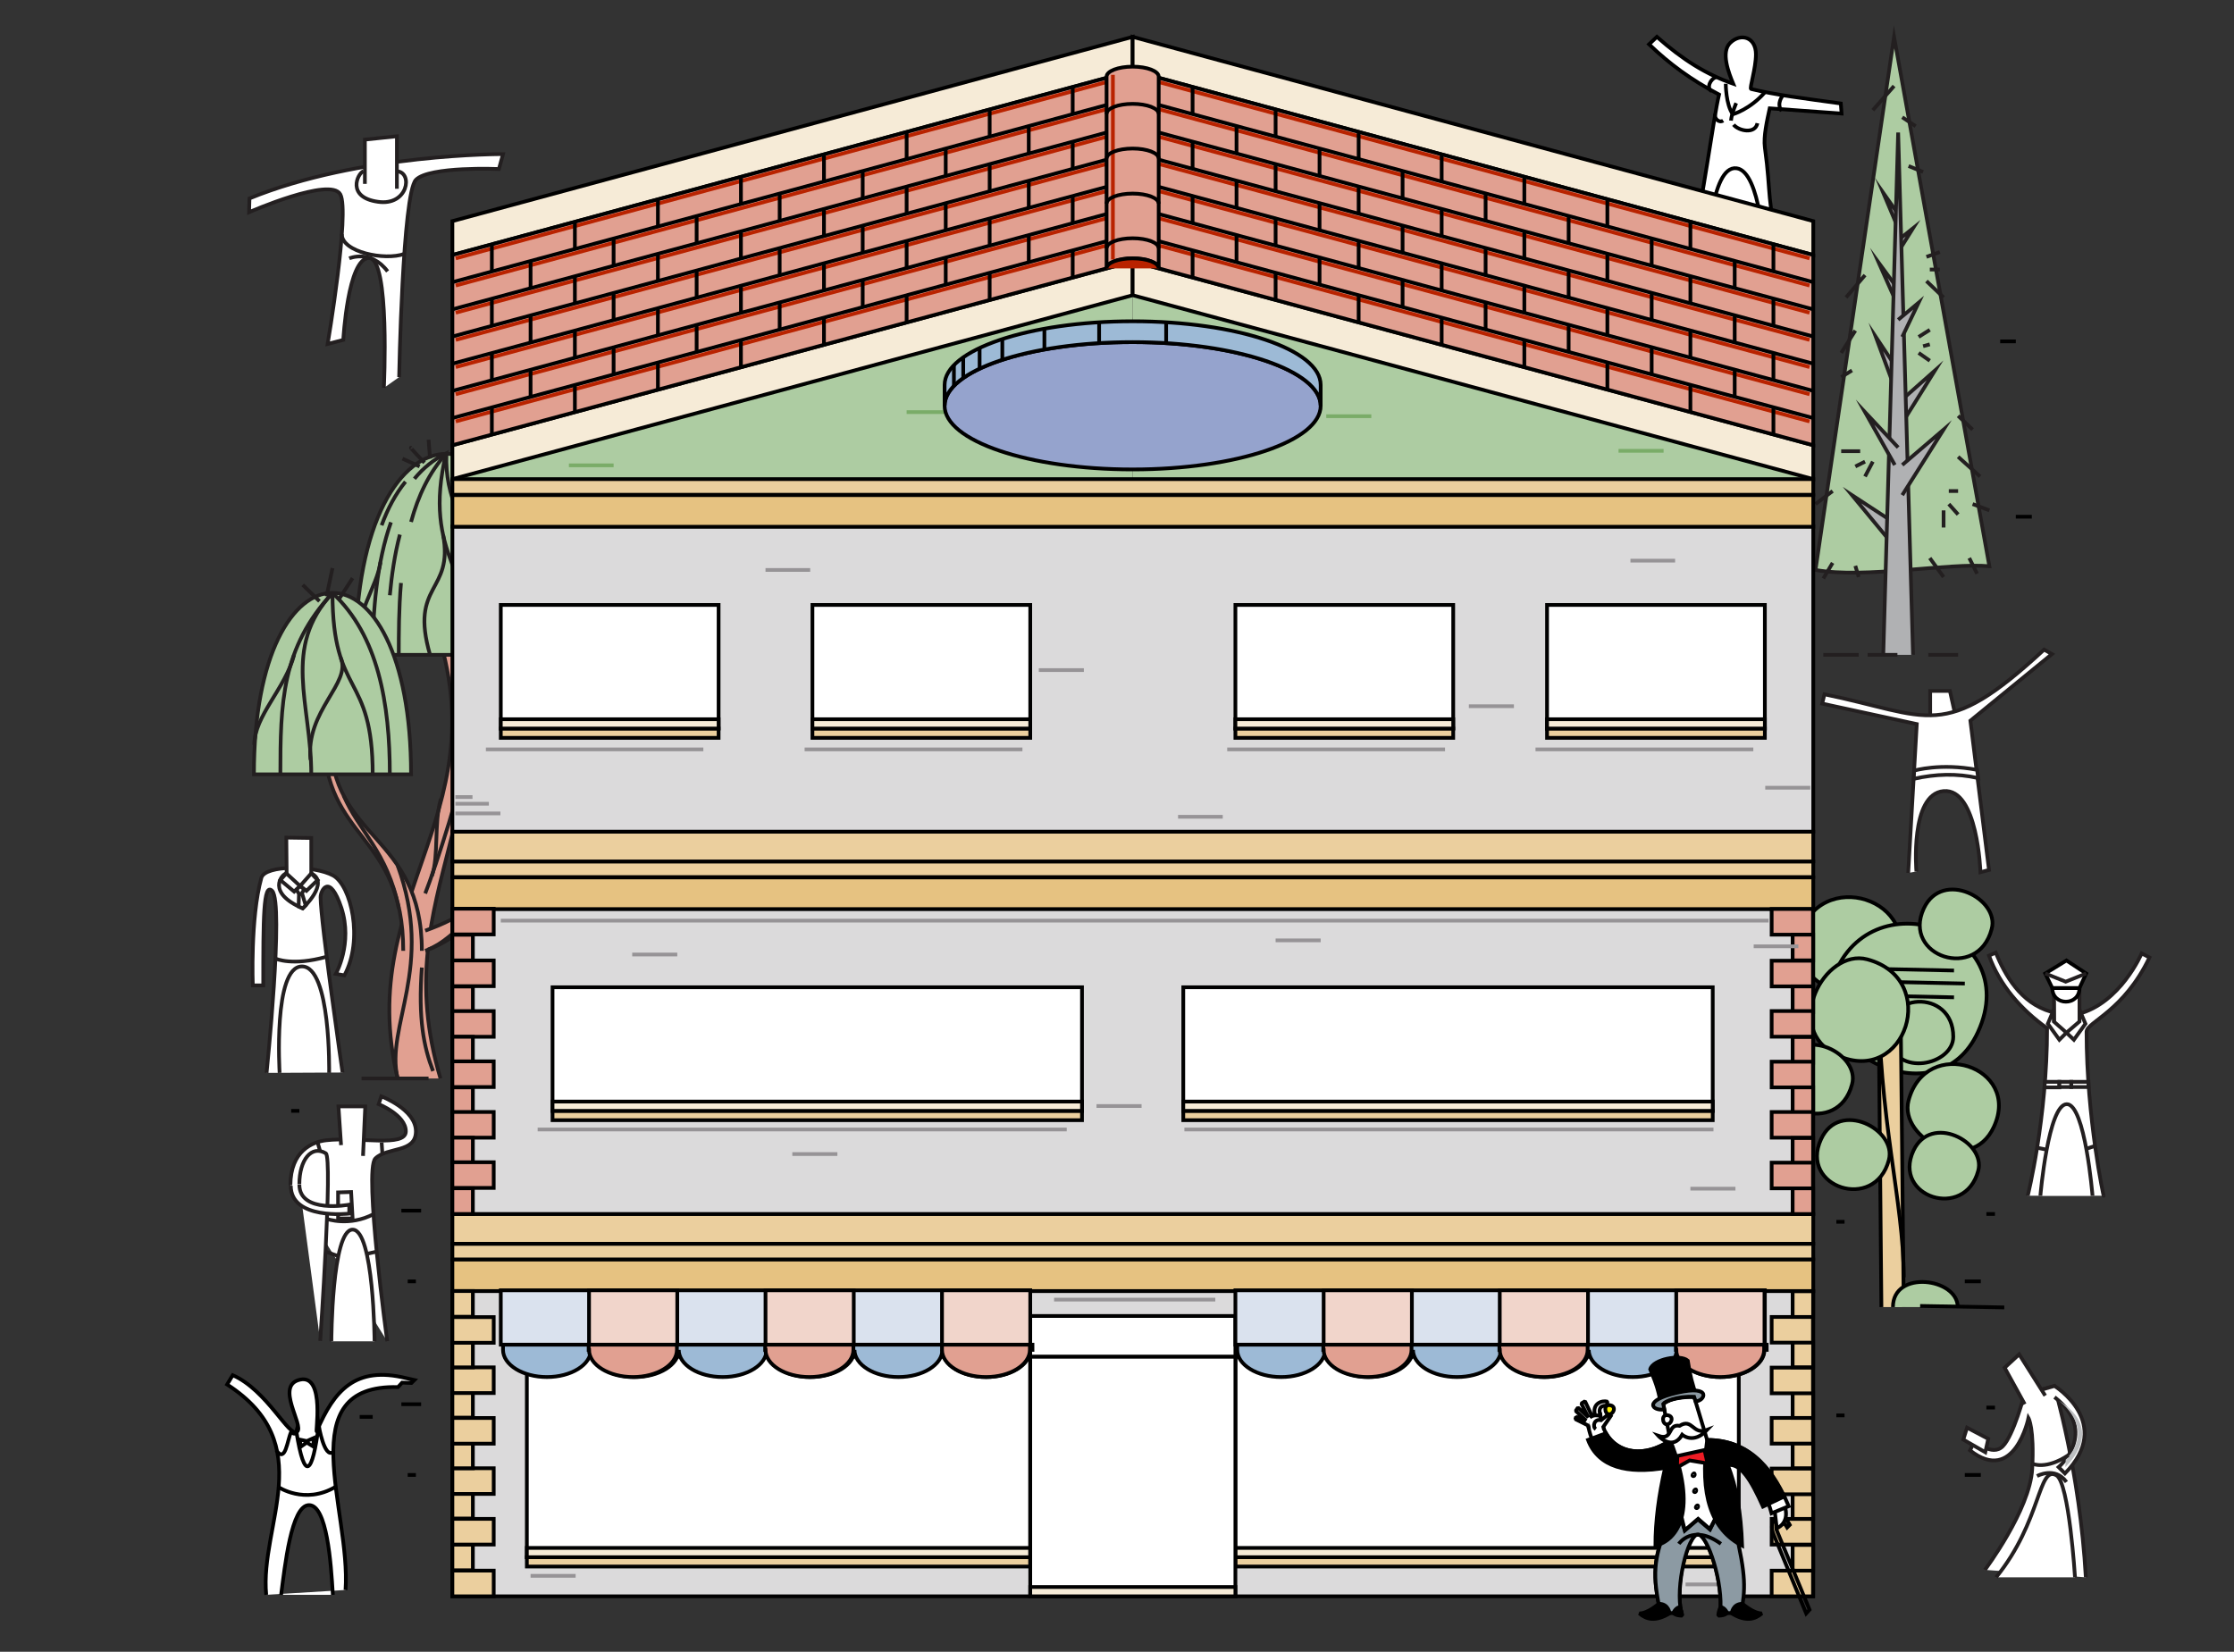 <?xml version="1.0" encoding="utf-8"?>
<!-- Generator: Adobe Illustrator 28.3.0, SVG Export Plug-In . SVG Version: 6.00 Build 0)  -->
<svg version="1.1" xmlns="http://www.w3.org/2000/svg" xmlns:xlink="http://www.w3.org/1999/xlink" x="0px" y="0px"
	 viewBox="0 0 600 443.7" style="enable-background:new 0 0 600 443.7;" xml:space="preserve">
<rect x="0" y="0" width="600" height="443.7" fill="#333333" stroke="none"/>
<style type="text/css">
	.st0{fill:#FFFFFF;stroke:#000000;stroke-miterlimit:10;}
	.st1{fill:none;stroke:#000000;stroke-miterlimit:10;}
	.st2{fill:#FFFFFF;stroke:#231F20;stroke-miterlimit:10;}
	.st3{fill:none;stroke:#231F20;stroke-miterlimit:10;}
	.st4{fill:#B0B1B3;stroke:#231F20;stroke-miterlimit:10;}
	.st5{fill:#BDBFC1;}
	.st6{fill:#ADCCA2;stroke:#231F20;stroke-miterlimit:10;}
	.st7{fill:#ADCCA2;stroke:#000000;stroke-miterlimit:10;}
	.st8{fill:#EBCF9E;stroke:#000000;stroke-miterlimit:10;}
	.st9{fill:#E1A091;stroke:#231F20;stroke-miterlimit:10;}
	.st10{fill:#DBDADB;stroke:#000000;stroke-miterlimit:10;}
	.st11{fill:#F6EBD7;stroke:#000000;stroke-miterlimit:10;}
	.st12{fill:#E6C281;stroke:#000000;stroke-miterlimit:10;}
	.st13{fill:#9DBAD6;stroke:#000000;stroke-miterlimit:10;}
	.st14{fill:#DAE2EE;stroke:#000000;stroke-miterlimit:10;}
	.st15{fill:#E1A091;stroke:#000000;stroke-miterlimit:10;}
	.st16{fill:#F1D5CB;stroke:#000000;stroke-miterlimit:10;}
	.st17{fill:#FFFFFF;stroke:#969396;stroke-miterlimit:10;}
	.st18{fill:#ADCCA2;}
	.st19{fill:#F6EBD7;stroke:#B92300;stroke-miterlimit:10;}
	.st20{fill:#FFFFFF;stroke:#7AAC68;stroke-miterlimit:10;}
	.st21{fill:#95A3CD;stroke:#000000;stroke-miterlimit:10;}
	.st22{fill:#B92300;stroke:#000000;stroke-miterlimit:10;}
	.st23{fill:#8C9AA3;stroke:#000000;stroke-miterlimit:10;}
	.st24{stroke:#000000;stroke-miterlimit:10;}
	.st25{fill:#FFFFFF;stroke:#000000;stroke-linejoin:bevel;stroke-miterlimit:10;}
	.st26{fill:#ED1C24;stroke:#000000;stroke-miterlimit:10;}
	.st27{fill:#FFF200;stroke:#000000;stroke-linejoin:bevel;stroke-miterlimit:10;}
	.st28{stroke:#000000;stroke-linejoin:bevel;stroke-miterlimit:10;}
</style>
<g id="Layer_6">
	<g>
		<g>
			<g>
				<path class="st0" d="M478.3,68.6c-4-15.6-2.5-15.9-4.3-29c-0.4-2.9,0.6-7.3,1.3-10.5l19.3,1.4l-0.2-2.7
					c-10.1-1.4-17.6-2.3-24.1-3.9c-0.5-0.1,1.3-5.5,1.3-9.3c0-4.7-4.1-5.8-6.9-3.1c-2.6,2.5-0.4,8.1,0.8,11
					c-7.2-2.5-13.5-6.4-20.5-12.6l-2.1,2c5.4,5.2,11.2,9.5,18.8,13.5c-1.5,6.1-4.2,27.6-7.7,43.1"/>
				<path class="st0" d="M458.6,68.6c0,0,0.7-24.3,7.8-23.4c6.5,0.8,7.5,23.3,7.5,23.3"/>
			</g>
			<path class="st1" d="M463.5,22.5c0,0,0,5.6,1.9,8.2c0,0,4.6-1.3,8.6-5.9"/>
			<path class="st1" d="M478.8,25.7c0,0-1.8,2.1-0.3,4.1"/>
			<path class="st1" d="M461,20.7c-1.6,0.4-2.8,2.9-1.3,3.8"/>
		</g>
		<path class="st1" d="M466.3,27.7c0,0-1.2,2.7-1.4,4.7"/>
		<path class="st1" d="M465.6,33.5c1.4,1.7,5.8,2.6,6.4-0.4"/>
		<path class="st1" d="M462.8,32.4c-1.1,0.7-2.4-0.5-2.2-1.8"/>
	</g>
	<g>
		<g>
			<g>
				<path class="st2" d="M107.2,101.3c0,0,0.9-49.3,4.5-53s22.3-2.9,22.3-2.9l1.1-4c0,0-38.5-0.2-68.1,11.9L66.9,57
					c0,0,21.9-9.6,24.5-4.8C94,56.9,88,92.4,88,92.4l4.2-1.1c0,0,1.2-22,6.9-22s4,34.9,4,34.9"/>
				<polyline class="st2" points="98,49.4 98,37.5 106.6,36.6 106.6,50.7 				"/>
			</g>
		</g>
		<path class="st3" d="M93.8,69.4c0,0,5.8-2.5,10.3,3.5"/>
		<path class="st3" d="M91.8,62.9c0,4.8,11.5,7.2,16.8,5.3"/>
		<path class="st3" d="M97.6,46c-1.6,0.6-4.6,7,3.9,8.2c8.1,1.2,9.5-7.9,5.1-8.2"/>
	</g>
	<g>
		<g>
			<g>
				<g>
					<g>
						<path class="st2" d="M565,321.2c0.1,0.9-4.6-20.8-4.6-44.1c0.2-2.6,10-5.5,16.9-19.9l-2.1-1.1c0,0-5.7,13.4-17.1,16.3
							l-7.2-0.6c-8.3-2.4-12.4-9.9-14.9-15.9l-1.8,0.8c2.9,8,8.6,14.5,15.6,19.5c0,24.3-5.2,45-5.2,45"/>
						<polyline class="st2" points="551.7,274.4 551.6,264 558.5,264 558.5,274.4 						"/>
						<path class="st2" d="M548,321.2c0,0,2.1-24.6,7.1-24.6c4.9,0,6.9,24.6,6.9,24.6"/>
					</g>
				</g>
			</g>
		</g>
		<path class="st0" d="M551.2,265.4c0,4.9,7.3,4.9,7.3,0H551.2z"/>
		<polygon class="st0" points="551.2,265.4 549.3,261.5 555,258 560.3,261.5 558.5,265.4 		"/>
		<polyline class="st2" points="549.3,261.5 554.8,263.7 560.3,261.5 		"/>
		<polygon class="st2" points="549.2,290.6 553.1,290.6 553.1,292.1 549.1,292.1 		"/>
		<rect x="553.1" y="290.6" class="st2" width="3.2" height="1.4"/>
		<rect x="556.3" y="290.6" class="st2" width="4.6" height="1.4"/>
		<polygon class="st2" points="553.1,279.3 550,275 551.6,271.2 551.6,274.4 555,277.4 		"/>
		<polygon class="st2" points="557,279.3 560.1,275 558.5,271.2 558.5,274.4 555,277.4 		"/>
		<line class="st2" x1="547.1" y1="308.3" x2="550" y2="308.9"/>
		<line class="st2" x1="560.3" y1="308.6" x2="562.7" y2="307.8"/>
	</g>
	<g>
		<line class="st0" x1="87.7" y1="401.3" x2="84.2" y2="401.3"/>
		<g>
			<g>
				<path class="st0" d="M75.5,428.4c1-7.5,2.7-24.1,7.5-24.1c4.8,0,5.9,15.4,6.4,24.1 M92.8,427.1c1.5-21.4-14.9-55.3,14.1-54.5
					l1.1-1.2l2.5,0.1l0.8-0.8l-2.2-0.5c-13.7-3.4-19.4,3.4-24,14.2c-0.6,1.4,2.4-15.3-4.5-13.8c-6.9,1.5,1.2,12.4-0.8,14
					c-2.1,1.7-8.1-11.2-17.3-15.2l-1.5,2.5c24.8,16,8.7,37.6,10.5,56.5"/>
			</g>
		</g>
		<path class="st0" d="M74.7,399.4c0,0,7.1,4.9,15.4,0"/>
		<path class="st1" d="M74.2,389.6c2.5,3.5,2.9-2.6,4-5c0,0,1.1,1.2,1.4,0c2.2,13.7,4.3,11.5,6-1.7c0,0,1.5,9.1,3.9,7.1"/>
		<polygon class="st1" points="80.5,386.7 82.4,387.1 84.2,386.3 84.2,388.6 82.4,387.5 80.8,388.6 		"/>
	</g>
	<g>
		<g>
			<line class="st0" x1="325.7" y1="195.7" x2="330.6" y2="195.7"/>
			<line class="st0" x1="445.4" y1="246.4" x2="450.4" y2="246.4"/>
			<line class="st0" x1="292.3" y1="190" x2="287" y2="190"/>
			<line class="st0" x1="113.1" y1="325.2" x2="107.8" y2="325.2"/>
			<line class="st0" x1="333.1" y1="173.8" x2="337.4" y2="173.8"/>
			<line class="st0" x1="541.4" y1="138.8" x2="545.7" y2="138.8"/>
			<line class="st0" x1="527.7" y1="344.2" x2="532" y2="344.2"/>
			<line class="st0" x1="450.9" y1="159.4" x2="453.2" y2="159.4"/>
			<line class="st0" x1="278.5" y1="161.6" x2="275" y2="161.6"/>
		</g>
		<g>
			<line class="st0" x1="173.4" y1="180.2" x2="178.4" y2="180.2"/>
			<line class="st0" x1="304.1" y1="85.8" x2="309.1" y2="85.8"/>
			<line class="st0" x1="216" y1="163.2" x2="210.7" y2="163.2"/>
			<line class="st0" x1="231.1" y1="209.5" x2="235.4" y2="209.5"/>
			<line class="st0" x1="537.2" y1="91.7" x2="541.4" y2="91.7"/>
			<line class="st0" x1="164.8" y1="87.9" x2="169.1" y2="87.9"/>
			<line class="st0" x1="235" y1="184.1" x2="237.3" y2="184.1"/>
			<line class="st0" x1="311" y1="92" x2="313.2" y2="92"/>
			<line class="st0" x1="406.2" y1="140.2" x2="411.1" y2="140.2"/>
			<line class="st0" x1="413" y1="146.3" x2="415.3" y2="146.3"/>
			<line class="st0" x1="370" y1="179.1" x2="372.3" y2="179.1"/>
			<line class="st0" x1="109.5" y1="344.2" x2="111.7" y2="344.2"/>
			<line class="st0" x1="78.2" y1="298.4" x2="80.4" y2="298.4"/>
			<line class="st0" x1="208.5" y1="153.7" x2="210.7" y2="153.7"/>
			<line class="st0" x1="200.4" y1="77.5" x2="202.7" y2="77.5"/>
			<line class="st0" x1="160.1" y1="79.5" x2="162.3" y2="79.5"/>
			<line class="st0" x1="533.5" y1="326.1" x2="535.8" y2="326.1"/>
			<line class="st0" x1="493.2" y1="328.2" x2="495.4" y2="328.2"/>
			<line class="st0" x1="162.3" y1="202.6" x2="158.8" y2="202.6"/>
			<g>
				<g>
					<line class="st0" x1="325.7" y1="247.7" x2="330.6" y2="247.7"/>
					<line class="st0" x1="445.4" y1="298.4" x2="450.4" y2="298.4"/>
					<line class="st0" x1="292.3" y1="242" x2="287" y2="242"/>
					<line class="st0" x1="113.1" y1="377.2" x2="107.8" y2="377.2"/>
					<line class="st0" x1="333.1" y1="225.8" x2="337.4" y2="225.8"/>
					<line class="st0" x1="469.1" y1="174.5" x2="473.3" y2="174.5"/>
					<line class="st0" x1="527.7" y1="396.2" x2="532" y2="396.2"/>
					<line class="st0" x1="351.2" y1="195.1" x2="353.5" y2="195.1"/>
					<line class="st0" x1="278.5" y1="213.6" x2="275" y2="213.6"/>
				</g>
				<g>
					<line class="st0" x1="173.4" y1="232.2" x2="178.4" y2="232.2"/>
					<line class="st0" x1="319" y1="115.2" x2="324" y2="115.2"/>
					<line class="st0" x1="216" y1="215.2" x2="210.7" y2="215.2"/>
					<line class="st0" x1="231.1" y1="261.5" x2="235.4" y2="261.5"/>
					<line class="st0" x1="437.4" y1="127.4" x2="441.7" y2="127.4"/>
					<line class="st0" x1="164.8" y1="139.9" x2="169.1" y2="139.9"/>
					<line class="st0" x1="235" y1="236.1" x2="237.3" y2="236.1"/>
					<line class="st0" x1="325.9" y1="121.3" x2="328.1" y2="121.3"/>
					<line class="st0" x1="499.5" y1="147.1" x2="504.5" y2="147.1"/>
					<line class="st4" x1="506.4" y1="153.2" x2="508.6" y2="153.2"/>
					<line class="st0" x1="395.8" y1="213.6" x2="398" y2="213.6"/>
					<line class="st0" x1="109.5" y1="396.2" x2="111.7" y2="396.2"/>
					<line class="st0" x1="90.4" y1="358" x2="92.6" y2="358"/>
					<line class="st0" x1="208.5" y1="205.7" x2="210.7" y2="205.7"/>
					<line class="st0" x1="200.4" y1="129.5" x2="202.7" y2="129.5"/>
					<line class="st0" x1="160.1" y1="131.5" x2="162.3" y2="131.5"/>
					<line class="st0" x1="533.5" y1="378.1" x2="535.8" y2="378.1"/>
					<line class="st0" x1="493.2" y1="380.2" x2="495.4" y2="380.2"/>
					<line class="st0" x1="162.3" y1="254.6" x2="158.8" y2="254.6"/>
				</g>
				<line class="st1" x1="225.4" y1="217.7" x2="219.8" y2="218.2"/>
			</g>
			<line class="st0" x1="100.1" y1="380.6" x2="96.6" y2="380.6"/>
		</g>
		<line class="st1" x1="225.4" y1="165.7" x2="219.8" y2="166.2"/>
	</g>
	<g>
		<g>
			<path class="st2" d="M104,360.3c0,0-6.3-45.9-3.2-49.1c3.2-3.2,10.9-1.4,10.9-7.3s-9.3-9.4-9.3-9.4l-0.7,2.1c0,0,7.3,2.9,7.3,7.3
				s-12.7,1.4-21.4,2.4c-3.6,0.4-9.6,2.8-9.6,12.1"/>
			<path class="st2" d="M87.7,327.4c0,0,6.1,2.2,12.7-1.3"/>
			<path class="st2" d="M89,360.3c0,0,0.1-30,5.7-30c5.7,0,5.9,30,5.9,30"/>
			<path class="st2" d="M80.4,318.1c0-6.6,3.3-10.6,7.1-8.3c1.9,1.2-1.5,50.4-1.5,50.4"/>
			<polyline class="st2" points="91.6,307.6 90.9,297.2 98.1,297.2 97.5,310.5 			"/>
			<polygon class="st2" points="90.8,320.3 90.8,327.3 94.7,327.3 94.3,320.2 			"/>
			<path class="st2" d="M78.1,318.5c0,9.3,15.7,7.5,15.7,7.5v-2.4c0,0-13.4,2.5-13.4-5.4"/>
		</g>
		<line class="st2" x1="85.3" y1="306.9" x2="86" y2="309.3"/>
		<line class="st2" x1="102.5" y1="306.9" x2="102.7" y2="310"/>
		<line class="st2" x1="87.4" y1="336.2" x2="90.8" y2="337.4"/>
		<line class="st2" x1="98.5" y1="336.8" x2="101.2" y2="336.2"/>
	</g>
	<g>
		<g>
			<path class="st2" d="M71.6,288.2c0,0,4.7-45.6,1.5-48.9c-2.4-2.4-2.4,7.5-2.4,25.4h-2.8c0,0-0.7-18.1,2.3-28.9
				c1-3.5,14.2-3.4,19.3-0.6c4.8,2.7,8.2,17.2,3,26.8l-2.3-0.4c0,0,4.6-8.1,1.5-17.7c-3.2-9.6-5.6-4.7-5.6-2.9
				c0,6.5,5.9,47.1,5.9,47.1"/>
			<path class="st3" d="M88.4,288.2c0,0,0.5-28.6-7.3-28.6s-6,28.6-6,28.6"/>
			<path class="st2" d="M76.9,234.6c-1.3,0.3-5.4,5.2,4.4,9.4c0,0,7.4-6.9,2.3-9.4"/>
			<polyline class="st2" points="77,236.4 76.9,225 83.6,225.1 83.6,236.4 			"/>
		</g>
		<polygon class="st2" points="76.9,234.6 80.6,238 79,239.5 75.3,236.4 		"/>
		<polygon class="st2" points="83.6,234.6 80.6,238 82.3,239.3 85.3,236.4 		"/>
		<polygon class="st2" points="79.6,239 80.6,238 81.7,238.9 81.1,239.9 82.1,243.2 81.3,244 80.2,243.5 80.3,240.1 		"/>
		<path class="st2" d="M74,257.5c0,0,4.5,2.1,13.7-0.5"/>
	</g>
	<g>
		<g>
			<polyline class="st2" points="518.4,194.4 518.4,185.6 523.7,185.6 525.4,193.2 			"/>
			<path class="st2" d="M512.5,234.5l2.3-40l-25.4-5.5l0.6-2.5c28.3,5.8,31.9,13.1,59-12l2.1,1.2l-21.9,17.9l5,40.1l-2.3,0.6
				c0,0-0.7-22.6-9.9-21.8c-9.1,0.8-7.3,21.6-7.3,21.6"/>
		</g>
		<g>
			<g>
				<g>
					<path class="st3" d="M551.8,375.3"/>
					<g>
						<path class="st2" d="M533.1,421.7c0,0,12.1-16.1,12.7-27.1s-1-13.7-1-13.7s-3.7,18.1-15.7,8.7l1.3-2.6c0,0,4.6,4.4,7.5,1.5
							c2.9-2.9,5.8-13.9,5.8-13.9l8-2.3c0,0,6.9,22.9,8.5,51.4"/>
						<path class="st2" d="M557.3,423.7c0,0-1.6-25.5-5-27.4c-4.9-2.8-4,12.4-16.2,27.4"/>
						<path class="st2" d="M551.8,375.3c12,9.4,1.1,18.8,1.1,18.8l1.7,1.7c13.3-13.5-2.8-23.5-2.8-23.5l-3.9,1.1"/>
						<polyline class="st2" points="549.3,374.9 542.3,363.8 538.4,367.4 543.8,377.2 						"/>
					</g>
					<polygon class="st2" points="528.3,383.5 527.3,386.7 533.2,390.1 534,386.5 					"/>
				</g>
				<g>
					<path class="st5" d="M552.9,376.2c0,0,10.3,7.3,1.9,15.9l-0.1,2C554.6,394.1,566,384.3,552.9,376.2z"/>
				</g>
			</g>
		</g>
	</g>
	<g>
		<g>
			<path class="st6" d="M487.6,153.1L508.7,9.9l25.6,142.2C523.4,151.1,500.9,155.5,487.6,153.1z"/>
			<g>
				<polyline class="st4" points="510.9,113.6 519.7,99.5 510.9,107.3 				"/>
				<polyline class="st4" points="509.8,57.5 505.8,51.8 509.8,61.3 				"/>
				<polyline class="st4" points="509.8,67.7 513.8,61.3 509.8,64.5 				"/>
				<polyline class="st4" points="509.8,77.7 504.6,70.6 509.8,82.3 				"/>
				<polyline class="st4" points="509.8,99.5 503.8,90.5 508.9,104.3 				"/>
				<polyline class="st4" points="508.7,140.4 497.4,133 507.8,145.6 				"/>
			</g>
			<g>
				<polyline class="st4" points="513.8,175.9 509.8,35.6 505.8,175.9 				"/>
				<line class="st3" x1="501.6" y1="175.9" x2="509.6" y2="175.9"/>
				<line class="st3" x1="517.9" y1="175.9" x2="525.9" y2="175.9"/>
				<g>
					<polyline class="st4" points="510.9,133 522,115.4 510.9,124.9 					"/>
					<polyline class="st4" points="509.8,120.2 500.9,110.7 508.9,124.9 					"/>
					<polyline class="st4" points="510.9,90.5 515.3,81.3 509.8,85.9 					"/>
				</g>
				<line class="st3" x1="500.9" y1="73.9" x2="495.8" y2="79.9"/>
				<line class="st3" x1="498.3" y1="88.8" x2="494.5" y2="94.8"/>
				<line class="st3" x1="497.4" y1="99.5" x2="494.5" y2="101.3"/>
				<line class="st3" x1="525.9" y1="111.7" x2="529.8" y2="115.4"/>
				<line class="st3" x1="525.9" y1="122.7" x2="531.8" y2="128"/>
				<line class="st3" x1="529.8" y1="135.4" x2="534.3" y2="137.1"/>
				<line class="st3" x1="512.6" y1="44.6" x2="516.5" y2="46.2"/>
				<line class="st3" x1="508.7" y1="23.1" x2="503" y2="29.6"/>
				<line class="st3" x1="510.9" y1="31.5" x2="514.5" y2="33.9"/>
				<line class="st3" x1="492.2" y1="151.2" x2="489.7" y2="155.4"/>
				<line class="st3" x1="498.3" y1="152" x2="499.2" y2="155"/>
				<line class="st3" x1="492.2" y1="131.9" x2="487.6" y2="135.4"/>
				<line class="st3" x1="518.3" y1="149.9" x2="522" y2="155"/>
				<line class="st3" x1="528.9" y1="149.9" x2="531" y2="154.1"/>
				<line class="st3" x1="503" y1="124" x2="500.9" y2="128"/>
				<line class="st3" x1="500.9" y1="124" x2="498.3" y2="125.3"/>
				<line class="st3" x1="499.6" y1="121.2" x2="494.5" y2="121.2"/>
				<line class="st3" x1="523.4" y1="135.4" x2="525.9" y2="138.2"/>
				<line class="st3" x1="522" y1="137.1" x2="522" y2="141.7"/>
				<line class="st3" x1="523.4" y1="131.9" x2="525.9" y2="131.9"/>
				<line class="st3" x1="515.3" y1="90.5" x2="518.3" y2="88.6"/>
				<line class="st3" x1="516.5" y1="93" x2="518.3" y2="92.5"/>
				<line class="st3" x1="515.3" y1="94.8" x2="518.3" y2="96.9"/>
				<line class="st3" x1="517.4" y1="69" x2="521" y2="67.7"/>
				<line class="st3" x1="518.3" y1="72.4" x2="521" y2="72.4"/>
				<line class="st3" x1="517.4" y1="75.5" x2="522" y2="79.9"/>
				<line class="st3" x1="499.2" y1="175.9" x2="489.7" y2="175.9"/>
			</g>
		</g>
		<g>
			<g>
				<path class="st0" d="M255.4,94.2c-2.1-12.7,17.3-13.8,17.3-0.6C272.6,101.2,257.1,104.6,255.4,94.2z"/>
				<path class="st7" d="M279.2,102.2c13-28.1-31.5-42.7-39.6-12.2C234.9,107.7,268.6,125.3,279.2,102.2z"/>
				<g>
					<line class="st0" x1="269.8" y1="87.9" x2="246.2" y2="87.4"/>
					<line class="st0" x1="272.6" y1="91.6" x2="249" y2="91.1"/>
					<line class="st0" x1="269.8" y1="84.4" x2="246.2" y2="83.9"/>
				</g>
				<path class="st7" d="M283.5,98.2c7.5-16.2-18.2-24.7-22.9-7.1C257.9,101.3,277.3,111.5,283.5,98.2z"/>
				<polyline class="st8" points="259.3,166.2 258.4,80.5 252.5,80.5 253.4,166.1 				"/>
				<g>
					<path class="st1" d="M258.9,131.3c0,11.4-5.6,13.6-5.6,34.8"/>
					<path class="st1" d="M258.9,115.9c0,11.4-5.6,13.6-5.6,34.8"/>
				</g>
				<path class="st7" d="M273.2,61.8c-6,12.9,14.5,19.7,18.2,5.6C293.7,59.2,278.1,51.1,273.2,61.8z"/>
				<line class="st0" x1="280.2" y1="71.5" x2="274.3" y2="71.4"/>
				<line class="st0" x1="275.8" y1="66" x2="269.8" y2="65.8"/>
				<path class="st7" d="M256.4,39.4c-6,12.9,14.5,19.7,18.2,5.6C276.8,36.9,261.3,28.8,256.4,39.4z"/>
				<path class="st7" d="M249.6,81.2c19.9,2.9,20.8-27.6,0.3-27C237.9,54.5,233.2,78.8,249.6,81.2z"/>
				<path class="st7" d="M258.2,116.2c15.5,12.8,32.1-12.7,14.3-22.9C262.1,87.5,245.5,105.7,258.2,116.2z"/>
				<path class="st7" d="M239.4,112.4c-11.7,8.1,2.4,24.3,12.8,14.2C258.2,120.6,249,105.8,239.4,112.4z"/>
				<line class="st0" x1="245.3" y1="126.3" x2="234.3" y2="126.1"/>
				<line class="st0" x1="245.5" y1="124" x2="239.5" y2="123.9"/>
				<line class="st0" x1="239.8" y1="121.3" x2="233.8" y2="121.2"/>
				<path class="st7" d="M261.9,124.2c-5.7,12.4,13.8,18.8,17.4,5.4C281.4,121.7,266.6,114,261.9,124.2z"/>
				<line class="st0" x1="281.9" y1="69.7" x2="269.5" y2="69.4"/>
			</g>
			<line class="st1" x1="263.9" y1="165.7" x2="231.8" y2="166.2"/>
		</g>
		<g>
			<path class="st9" d="M106.8,289.7c-12.1-50.5,30-72.2,8.3-126.6h3.2c21.7,54.3-15.4,74.9,0,126.6"/>
			<g>
				<path class="st6" d="M144.3,175.9c0-72-48.8-72-48.8,0H144.3z"/>
				<path class="st3" d="M126.7,144.6c5.7,8.4,7.4,14.7,7.4,31.3"/>
				<path class="st3" d="M110.4,140.2c1.9-7,4.9-13.4,9.5-18.4"/>
				<path class="st3" d="M107.1,175.9c0-5.6,0-12.3,0.6-19.3"/>
				<path class="st3" d="M104.7,159.9c0.5-5.4,1.3-11,2.7-16.3"/>
				<path class="st3" d="M111.3,128.6c2.4-2.9,5.2-5.2,8.5-6.8c-6.6,27.7,8,32.7,8,54"/>
				<path class="st3" d="M100.1,175.9c0-11.8,1.1-24.9,4.9-35.6"/>
				<path class="st3" d="M102.5,141.1c1.6-4.4,3.7-8.4,6.4-11.7"/>
				<path class="st3" d="M119.9,121.9c-1,23.6,21.3,32.7,21.3,54"/>
				<path class="st3" d="M95.5,175.9c0-11.8,5.6-17.8,6.7-24.9"/>
				<path class="st3" d="M119,143.6c2.9,15.7-9.1,13-3.5,32.3"/>
				<line class="st3" x1="112.7" y1="125.3" x2="108.1" y2="123.2"/>
				<path class="st3" d="M114,124.3c0,0-4.2-4.4-3.6-4"/>
				<line class="st3" x1="115.5" y1="123.2" x2="115.1" y2="118.1"/>
			</g>
			<path class="st9" d="M113.3,255.4c0-31.6-24.6-29.6-24.6-57.6h-1.7c0,28,21.3,26,21.3,57.6"/>
			<path class="st9" d="M114.2,255.4c9.5-3.4,20.8-12.8,20.8-29h-1.7c0,15.3-9.5,20.1-19.1,23.6"/>
			<path class="st3" d="M125.1,202.1c-0.2,6.7-8.2,31.1-10.9,37.9"/>
			<path class="st3" d="M113.3,259.9c-1,13.8,0.5,21.3,3,27.8"/>
			<path class="st6" d="M147.4,231.9c0-38.4-24.6-38.4-24.6,0H147.4z"/>
			<path class="st6" d="M110.4,208c0-65-42.2-65-42.2,0H110.4z"/>
			<path class="st3" d="M89.3,159.3c-13.7,14.7-14,29.7-14,48.8"/>
			<path class="st3" d="M89.3,159.3C75.6,174,83.6,189,83.6,208"/>
			<path class="st3" d="M89.3,159.3c12.3,11.4,15.4,29.7,15.4,48.8"/>
			<path class="st3" d="M89.3,159.3c0,28.2,10.8,21.1,10.8,48.8"/>
			<path class="st3" d="M127.8,231.9c0-12.1,1.4-21,7.3-28.8"/>
			<path class="st3" d="M141.2,231.9c0-12.1-11.9-21-6.1-28.8"/>
			<path class="st3" d="M144.3,231.9c3.9-8.4-10.2-14.4-1.7-24.9"/>
			<path class="st3" d="M130.4,212c-3.6,5.6-7.6,12.3-7.6,19.9"/>
			<path class="st3" d="M91.5,176.7c3,6.8-9.5,14.2-8.1,27.4"/>
			<path class="st3" d="M79,175.9c-2.4,9.1-10.7,16.4-10.7,24.2"/>
			<path class="st3" d="M118.4,214.6c-1.9,6.7-0.5,15.1-2.4,20.7"/>
			<path class="st3" d="M107.1,244c-3-15.2-10.8-20.8-14.8-30.3"/>
			<path class="st3" d="M106.8,289.7c-3.4-14.1,10-29.8,0-57.2"/>
			<line class="st3" x1="147.4" y1="289.7" x2="129.3" y2="289.7"/>
			<line class="st3" x1="115.1" y1="289.7" x2="97.1" y2="289.7"/>
			<path class="st3" d="M114.9,255.1c7.6-3,16.7-14.3,17.5-21.5"/>
			<line class="st3" x1="138.5" y1="204.8" x2="140.4" y2="201.7"/>
			<line class="st3" x1="137.3" y1="204.8" x2="136.3" y2="199.5"/>
			<line class="st3" x1="132.5" y1="203.8" x2="130.4" y2="201.7"/>
			<line class="st3" x1="85.8" y1="161.5" x2="81.3" y2="157.1"/>
			<line class="st3" x1="87.7" y1="160.2" x2="89.3" y2="152.6"/>
			<line class="st3" x1="91" y1="161" x2="94.7" y2="155.3"/>
		</g>
		<g>
			<g>
				<path class="st7" d="M508.9,260c8.4-18.3-20.5-27.8-25.8-8C480.1,263.6,502,275,508.9,260z"/>
				<path class="st7" d="M531.2,277.3c13-28.1-31.5-42.7-39.6-12.2C486.9,282.8,520.5,300.4,531.2,277.3z"/>
				<g>
					<line class="st0" x1="527.7" y1="264.2" x2="504" y2="263.7"/>
					<line class="st0" x1="524.8" y1="267.9" x2="501.2" y2="267.4"/>
					<line class="st0" x1="524.8" y1="260.7" x2="501.2" y2="260.2"/>
				</g>
				<path class="st7" d="M535.5,302.7c7.5-16.2-18.2-24.7-22.9-7.1C509.9,305.9,529.3,316.1,535.5,302.7z"/>
				<path class="st7" d="M507.3,279.1c-2.1-12.7,17.3-13.8,17.3-0.6C524.6,286.1,509.1,289.5,507.3,279.1z"/>
				<polyline class="st8" points="511.3,351.1 510.4,265.4 504.5,265.4 505.3,351.1 				"/>
				<path class="st1" d="M511.3,343.1c0-20.4-6.8-42.4-6.8-77.8"/>
				<path class="st7" d="M516.7,244c-6,12.9,14.5,19.7,18.2,5.6C537.2,241.5,521.7,233.4,516.7,244z"/>
				<path class="st7" d="M493.5,283.5c18.3,8.4,27.8-20.5,8-25.8C489.9,254.6,478.5,276.5,493.5,283.5z"/>
				<path class="st7" d="M479.2,285.7c-6,12.9,14.5,19.7,18.2,5.6C499.7,283.2,484.1,275.1,479.2,285.7z"/>
				<path class="st7" d="M489.1,306c-6,12.9,14.5,19.7,18.2,5.6C509.5,303.4,494,295.3,489.1,306z"/>
				<path class="st7" d="M513.9,309.1c-5.7,12.4,13.8,18.8,17.4,5.4C533.4,306.7,518.6,299,513.9,309.1z"/>
				<path class="st7" d="M525.8,351.1c0-7.8-17.4-10.1-17.4,0"/>
				<line class="st0" x1="515.7" y1="350.8" x2="538.3" y2="351.2"/>
			</g>
		</g>
	</g>
	<path class="st2" d="M514.1,207c0,0,7.1-2.1,16.9-0.2l0.3,2.2c-5.8-1.3-11.4-1.1-17.3,0.2L514.1,207z"/>
	<path class="st2" d="M545.9,393.2c0,0,3.6,1.7,9.6-2.3"/>
	<path class="st3" d="M547.1,396.5c0,0,4.8-2.7,7.9,1.6"/>
</g>
<g id="_x33_andar">
	<g>
		<g>
			<g>
				<rect x="121.5" y="346.8" class="st10" width="365.5" height="82"/>
				<rect x="141.5" y="364.4" class="st0" width="135.2" height="53.9"/>
				<rect x="331.8" y="364.4" class="st0" width="135.2" height="53.9"/>
				<g>
					<rect x="331.8" y="418.3" class="st8" width="135.2" height="2.5"/>
					<rect x="331.8" y="415.8" class="st11" width="135.2" height="2.5"/>
				</g>
				<g>
					<rect x="141.5" y="418.3" class="st8" width="135.2" height="2.5"/>
					<rect x="141.5" y="415.8" class="st11" width="135.2" height="2.5"/>
				</g>
				<rect x="121.5" y="338.3" class="st12" width="365.5" height="8.5"/>
				<rect x="121.5" y="334.1" class="st8" width="365.5" height="4.2"/>
				<rect x="121.5" y="326.1" class="st8" width="365.5" height="8"/>
				<rect x="276.7" y="364.4" class="st0" width="55.1" height="64.4"/>
				<rect x="276.7" y="426.3" class="st11" width="55.1" height="2.5"/>
				<rect x="276.7" y="353.5" class="st0" width="55.1" height="10.9"/>
				<g>
					<path class="st13" d="M276.7,362.6c0,4-5.3,7.3-11.8,7.3c-6.5,0-11.8-3.3-11.8-7.3c0,4-5.3,7.3-11.8,7.3
						c-6.5,0-11.8-3.3-11.8-7.3c0,4-5.3,7.3-11.8,7.3c-6.5,0-11.8-3.3-11.8-7.3c0,4-5.3,7.3-11.8,7.3c-6.5,0-11.8-3.3-11.8-7.3
						c0,4-5.3,7.3-11.8,7.3s-11.8-3.3-11.8-7.3c0,4-5.3,7.3-11.8,7.3s-11.8-3.3-11.8-7.3v-1.4h142.2V362.6z"/>
					<rect x="134.5" y="346.6" class="st14" width="142.2" height="14.6"/>
					<path class="st15" d="M158.2,362.6c0,4,5.3,7.3,11.8,7.3s11.8-3.3,11.8-7.3v-1.4h-23.7V362.6z"/>
					<rect x="158.2" y="346.6" class="st16" width="23.7" height="14.6"/>
					<path class="st15" d="M205.6,362.6c0,4,5.3,7.3,11.8,7.3c6.5,0,11.8-3.3,11.8-7.3v-1.4h-23.7V362.6z"/>
					<rect x="205.6" y="346.6" class="st16" width="23.7" height="14.6"/>
					<path class="st15" d="M253,362.6c0,4,5.3,7.3,11.8,7.3c6.5,0,11.8-3.3,11.8-7.3v-1.4H253V362.6z"/>
					<rect x="253" y="346.6" class="st16" width="23.7" height="14.6"/>
				</g>
			</g>
			<rect x="121.5" y="244.1" class="st10" width="365.5" height="82"/>
			<g>
				<rect x="148.4" y="265.2" class="st0" width="142.2" height="33.2"/>
				<rect x="317.8" y="265.2" class="st0" width="142.2" height="33.2"/>
				<g>
					<g>
						<rect x="317.8" y="298.4" class="st8" width="142.2" height="2.5"/>
						<rect x="317.8" y="295.9" class="st11" width="142.2" height="2.5"/>
					</g>
					<g>
						<rect x="148.4" y="298.4" class="st8" width="142.2" height="2.5"/>
						<rect x="148.4" y="295.9" class="st11" width="142.2" height="2.5"/>
						<line class="st17" x1="318.1" y1="303.4" x2="460.2" y2="303.4"/>
						<line class="st17" x1="144.4" y1="303.4" x2="286.5" y2="303.4"/>
					</g>
				</g>
			</g>
			<rect x="121.5" y="235.7" class="st12" width="365.5" height="8.5"/>
			<g>
				<path class="st13" d="M473.9,362.6c0,4-5.3,7.3-11.8,7.3c-6.5,0-11.8-3.3-11.8-7.3c0,4-5.3,7.3-11.8,7.3s-11.8-3.3-11.8-7.3
					c0,4-5.3,7.3-11.8,7.3c-6.5,0-11.8-3.3-11.8-7.3c0,4-5.3,7.3-11.8,7.3s-11.8-3.3-11.8-7.3c0,4-5.3,7.3-11.8,7.3
					c-6.5,0-11.8-3.3-11.8-7.3c0,4-5.3,7.3-11.8,7.3c-6.5,0-11.8-3.3-11.8-7.3v-1.4h142.2V362.6z"/>
				<rect x="331.8" y="346.6" class="st14" width="142.2" height="14.6"/>
				<path class="st15" d="M355.5,362.6c0,4,5.3,7.3,11.8,7.3c6.5,0,11.8-3.3,11.8-7.3v-1.4h-23.7V362.6z"/>
				<rect x="355.5" y="346.6" class="st16" width="23.7" height="14.6"/>
				<path class="st15" d="M402.8,362.6c0,4,5.3,7.3,11.8,7.3c6.5,0,11.8-3.3,11.8-7.3v-1.4h-23.7V362.6z"/>
				<rect x="402.8" y="346.6" class="st16" width="23.7" height="14.6"/>
				<path class="st15" d="M450.2,362.6c0,4,5.3,7.3,11.8,7.3c6.5,0,11.8-3.3,11.8-7.3v-1.4h-23.7V362.6z"/>
				<rect x="450.2" y="346.6" class="st16" width="23.7" height="14.6"/>
			</g>
			<rect x="121.5" y="231.4" class="st8" width="365.5" height="4.2"/>
		</g>
		<rect x="121.5" y="223.4" class="st8" width="365.5" height="8"/>
		<g>
			<g>
				<rect x="121.5" y="141.4" class="st10" width="365.5" height="82"/>
				<g>
					<g>
						<g>
							<rect x="121.5" y="421.9" class="st8" width="11.1" height="6.9"/>
							<rect x="121.5" y="414.9" class="st8" width="5.5" height="6.9"/>
						</g>
						<g>
							<rect x="121.5" y="408" class="st8" width="11.1" height="6.9"/>
							<rect x="121.5" y="401" class="st8" width="5.5" height="6.9"/>
						</g>
						<g>
							<rect x="121.5" y="394.4" class="st8" width="11.1" height="6.9"/>
							<rect x="121.5" y="387.5" class="st8" width="5.5" height="6.9"/>
						</g>
						<g>
							<rect x="121.5" y="380.9" class="st8" width="11.1" height="6.9"/>
							<rect x="121.5" y="373.9" class="st8" width="5.5" height="6.9"/>
						</g>
						<g>
							<rect x="121.5" y="367.3" class="st8" width="11.1" height="6.9"/>
							<rect x="121.5" y="360.4" class="st8" width="5.5" height="6.9"/>
						</g>
						<g>
							<rect x="121.5" y="353.8" class="st8" width="11.1" height="6.9"/>
							<rect x="121.5" y="346.8" class="st8" width="5.5" height="6.9"/>
						</g>
					</g>
					<g>
						<g>
							
								<rect x="475.9" y="421.9" transform="matrix(-1 -2.774548e-11 2.774548e-11 -1 962.824 850.7)" class="st8" width="11.1" height="6.9"/>
							
								<rect x="481.4" y="414.9" transform="matrix(-1 -2.774548e-11 2.774548e-11 -1 968.364 836.802)" class="st8" width="5.5" height="6.9"/>
						</g>
						<g>
							
								<rect x="475.9" y="408" transform="matrix(-1 -2.774548e-11 2.774548e-11 -1 962.824 822.904)" class="st8" width="11.1" height="6.9"/>
							
								<rect x="481.4" y="401" transform="matrix(-1 -2.774548e-11 2.774548e-11 -1 968.364 809.005)" class="st8" width="5.5" height="6.9"/>
						</g>
						<g>
							
								<rect x="475.9" y="394.4" transform="matrix(-1 -2.774548e-11 2.774548e-11 -1 962.824 795.792)" class="st8" width="11.1" height="6.9"/>
							
								<rect x="481.4" y="387.5" transform="matrix(-1 -2.774548e-11 2.774548e-11 -1 968.364 781.894)" class="st8" width="5.5" height="6.9"/>
						</g>
						<g>
							
								<rect x="475.9" y="380.9" transform="matrix(-1 -2.774548e-11 2.774548e-11 -1 962.824 768.681)" class="st8" width="11.1" height="6.9"/>
							
								<rect x="481.4" y="373.9" transform="matrix(-1 -2.774548e-11 2.774548e-11 -1 968.364 754.782)" class="st8" width="5.5" height="6.9"/>
						</g>
						<g>
							
								<rect x="475.9" y="367.3" transform="matrix(-1 -2.774548e-11 2.774548e-11 -1 962.824 741.569)" class="st8" width="11.1" height="6.9"/>
							
								<rect x="481.4" y="360.4" transform="matrix(-1 -2.774548e-11 2.774548e-11 -1 968.364 727.671)" class="st8" width="5.5" height="6.9"/>
						</g>
						<g>
							
								<rect x="475.9" y="353.8" transform="matrix(-1 -2.774548e-11 2.774548e-11 -1 962.824 714.457)" class="st8" width="11.1" height="6.9"/>
							
								<rect x="481.4" y="346.8" transform="matrix(-1 -2.774548e-11 2.774548e-11 -1 968.364 700.559)" class="st8" width="5.5" height="6.9"/>
						</g>
					</g>
					<g>
						<g>
							<rect x="121.5" y="244.1" class="st15" width="11.1" height="6.9"/>
							<rect x="121.5" y="251.1" class="st15" width="5.5" height="6.9"/>
						</g>
						<g>
							<rect x="121.5" y="258" class="st15" width="11.1" height="6.9"/>
							<rect x="121.5" y="265" class="st15" width="5.5" height="6.9"/>
						</g>
						<g>
							<rect x="121.5" y="271.6" class="st15" width="11.1" height="6.9"/>
							<rect x="121.5" y="278.5" class="st15" width="5.5" height="6.9"/>
						</g>
						<g>
							<rect x="121.5" y="285.1" class="st15" width="11.1" height="6.9"/>
							<rect x="121.5" y="292.1" class="st15" width="5.5" height="6.9"/>
						</g>
						<g>
							<rect x="121.5" y="298.7" class="st15" width="11.1" height="6.9"/>
							<rect x="121.5" y="305.6" class="st15" width="5.5" height="6.9"/>
						</g>
						<g>
							<rect x="121.5" y="312.2" class="st15" width="11.1" height="6.9"/>
							<rect x="121.5" y="319.2" class="st15" width="5.5" height="6.9"/>
						</g>
					</g>
					<g>
						<g>
							
								<rect x="475.9" y="244.1" transform="matrix(-1 2.774524e-11 -2.774524e-11 -1 962.824 495.172)" class="st15" width="11.1" height="6.9"/>
							
								<rect x="481.4" y="251.1" transform="matrix(-1 2.774524e-11 -2.774524e-11 -1 968.364 509.07)" class="st15" width="5.5" height="6.9"/>
						</g>
						<g>
							
								<rect x="475.9" y="258" transform="matrix(-1 2.774524e-11 -2.774524e-11 -1 962.824 522.969)" class="st15" width="11.1" height="6.9"/>
							
								<rect x="481.4" y="265" transform="matrix(-1 2.774524e-11 -2.774524e-11 -1 968.364 536.867)" class="st15" width="5.5" height="6.9"/>
						</g>
						<g>
							
								<rect x="475.9" y="271.6" transform="matrix(-1 2.774524e-11 -2.774524e-11 -1 962.824 550.08)" class="st15" width="11.1" height="6.9"/>
							
								<rect x="481.4" y="278.5" transform="matrix(-1 2.774524e-11 -2.774524e-11 -1 968.364 563.979)" class="st15" width="5.5" height="6.9"/>
						</g>
						<g>
							
								<rect x="475.9" y="285.1" transform="matrix(-1 2.774524e-11 -2.774524e-11 -1 962.824 577.192)" class="st15" width="11.1" height="6.9"/>
							
								<rect x="481.4" y="292.1" transform="matrix(-1 2.774524e-11 -2.774524e-11 -1 968.364 591.09)" class="st15" width="5.5" height="6.9"/>
						</g>
						<g>
							
								<rect x="475.9" y="298.7" transform="matrix(-1 2.774524e-11 -2.774524e-11 -1 962.824 604.303)" class="st15" width="11.1" height="6.9"/>
							
								<rect x="481.4" y="305.6" transform="matrix(-1 2.774524e-11 -2.774524e-11 -1 968.364 618.202)" class="st15" width="5.5" height="6.9"/>
						</g>
						<g>
							
								<rect x="475.9" y="312.2" transform="matrix(-1 2.774524e-11 -2.774524e-11 -1 962.824 631.415)" class="st15" width="11.1" height="6.9"/>
							
								<rect x="481.4" y="319.2" transform="matrix(-1 2.774524e-11 -2.774524e-11 -1 968.364 645.313)" class="st15" width="5.5" height="6.9"/>
						</g>
					</g>
				</g>
				<g>
					<rect x="134.5" y="162.5" class="st0" width="58.5" height="33.2"/>
					<g>
						<g>
							<rect x="134.5" y="195.7" class="st8" width="58.5" height="2.5"/>
							<rect x="134.5" y="193.2" class="st11" width="58.5" height="2.5"/>
						</g>
						<rect x="218.2" y="162.5" class="st0" width="58.5" height="33.2"/>
						<g>
							<rect x="218.2" y="195.7" class="st8" width="58.5" height="2.5"/>
							<rect x="218.2" y="193.2" class="st11" width="58.5" height="2.5"/>
						</g>
						<rect x="331.8" y="162.5" class="st0" width="58.5" height="33.2"/>
						<g>
							<rect x="331.8" y="195.7" class="st8" width="58.5" height="2.5"/>
							<rect x="331.8" y="193.2" class="st11" width="58.5" height="2.5"/>
						</g>
						<rect x="415.5" y="162.5" class="st0" width="58.5" height="33.2"/>
						<g>
							<rect x="415.5" y="195.7" class="st8" width="58.5" height="2.5"/>
							<rect x="415.5" y="193.2" class="st11" width="58.5" height="2.5"/>
						</g>
					</g>
					<line class="st17" x1="122.3" y1="215.9" x2="131.3" y2="215.9"/>
					<line class="st17" x1="122.3" y1="214.1" x2="126.9" y2="214.1"/>
					<line class="st17" x1="122.3" y1="218.5" x2="134.4" y2="218.5"/>
					<line class="st17" x1="134.5" y1="247.3" x2="475" y2="247.3"/>
					<line class="st17" x1="283.1" y1="349.1" x2="326.4" y2="349.1"/>
					<g>
						<line class="st17" x1="130.5" y1="201.3" x2="188.9" y2="201.3"/>
						<line class="st17" x1="216.1" y1="201.3" x2="274.6" y2="201.3"/>
						<line class="st17" x1="329.6" y1="201.3" x2="388.1" y2="201.3"/>
						<line class="st17" x1="412.4" y1="201.3" x2="470.9" y2="201.3"/>
					</g>
				</g>
				<rect x="121.5" y="133" class="st12" width="365.5" height="8.5"/>
				<g>
					<polygon class="st18" points="121.5,128.7 304.2,79.3 304.2,128.7 					"/>
					<g>
						<polygon class="st11" points="121.5,128.7 304.2,79.3 304.2,70.2 121.5,119.6 						"/>
						<polygon class="st11" points="121.5,68.5 304.2,19 304.2,9.9 121.5,59.4 						"/>
					</g>
					<g>
						<polygon class="st15" points="121.5,68.5 304.2,19 304.2,70.2 121.5,119.6 						"/>
						<g>
							<line class="st11" x1="304.2" y1="62.9" x2="121.5" y2="112.3"/>
							<line class="st11" x1="304.2" y1="55.6" x2="121.5" y2="105"/>
							<line class="st11" x1="304.2" y1="48.3" x2="121.5" y2="97.7"/>
							<line class="st11" x1="304.2" y1="41" x2="121.5" y2="90.4"/>
							<line class="st11" x1="304.2" y1="33.7" x2="121.5" y2="83.1"/>
							<line class="st11" x1="304.2" y1="26.3" x2="121.5" y2="75.8"/>
						</g>
						<g>
							<line class="st19" x1="305.1" y1="63.8" x2="122.4" y2="113.2"/>
							<line class="st19" x1="305.1" y1="56.5" x2="122.4" y2="105.9"/>
							<line class="st19" x1="305.1" y1="49.2" x2="122.4" y2="98.6"/>
							<line class="st19" x1="305.1" y1="41.9" x2="122.4" y2="91.3"/>
							<line class="st19" x1="305.1" y1="34.6" x2="122.4" y2="84"/>
							<line class="st19" x1="305.1" y1="27.2" x2="122.4" y2="76.7"/>
							<line class="st19" x1="305.1" y1="19.9" x2="122.4" y2="69.4"/>
						</g>
						<g>
							<g>
								<line class="st11" x1="132.1" y1="109.4" x2="132.1" y2="116.8"/>
							</g>
							<g>
								<line class="st11" x1="154.4" y1="103.4" x2="154.4" y2="110.7"/>
							</g>
							<g>
								<line class="st11" x1="176.7" y1="97.4" x2="176.7" y2="104.7"/>
							</g>
							<g>
								<line class="st11" x1="199" y1="91.4" x2="199" y2="98.7"/>
							</g>
							<g>
								<line class="st11" x1="221.3" y1="85.3" x2="221.3" y2="92.6"/>
							</g>
							<g>
								<line class="st11" x1="243.5" y1="79.3" x2="243.5" y2="86.6"/>
							</g>
							<g>
								<line class="st11" x1="265.8" y1="73.3" x2="265.8" y2="80.6"/>
							</g>
							<g>
								<line class="st11" x1="288.1" y1="67.2" x2="288.1" y2="74.5"/>
							</g>
						</g>
						<g>
							<g>
								<line class="st11" x1="132.1" y1="94.8" x2="132.1" y2="102.1"/>
							</g>
							<g>
								<line class="st11" x1="154.4" y1="88.8" x2="154.4" y2="96.1"/>
							</g>
							<g>
								<line class="st11" x1="176.7" y1="82.8" x2="176.7" y2="90.1"/>
							</g>
							<g>
								<line class="st11" x1="199" y1="76.7" x2="199" y2="84"/>
							</g>
							<g>
								<line class="st11" x1="221.3" y1="70.7" x2="221.3" y2="78"/>
							</g>
							<g>
								<line class="st11" x1="243.5" y1="64.7" x2="243.5" y2="72"/>
							</g>
							<g>
								<line class="st11" x1="265.8" y1="58.6" x2="265.8" y2="66"/>
							</g>
							<g>
								<line class="st11" x1="288.1" y1="52.6" x2="288.1" y2="59.9"/>
							</g>
						</g>
						<g>
							<g>
								<line class="st11" x1="142.5" y1="99.3" x2="142.5" y2="106.6"/>
							</g>
							<g>
								<line class="st11" x1="164.8" y1="93.3" x2="164.8" y2="100.6"/>
							</g>
							<g>
								<line class="st11" x1="187.1" y1="87.2" x2="187.1" y2="94.6"/>
							</g>
							<g>
								<line class="st11" x1="209.4" y1="81.2" x2="209.4" y2="88.5"/>
							</g>
							<g>
								<line class="st11" x1="231.7" y1="75.2" x2="231.7" y2="82.5"/>
							</g>
							<g>
								<line class="st11" x1="254" y1="69.2" x2="254" y2="76.5"/>
							</g>
							<g>
								<line class="st11" x1="276.3" y1="63.1" x2="276.3" y2="70.4"/>
							</g>
							<g>
								<line class="st11" x1="298.6" y1="57.1" x2="298.6" y2="64.4"/>
							</g>
						</g>
						<g>
							<g>
								<line class="st11" x1="142.5" y1="84.7" x2="142.5" y2="92"/>
							</g>
							<g>
								<line class="st11" x1="164.8" y1="78.7" x2="164.8" y2="86"/>
							</g>
							<g>
								<line class="st11" x1="187.1" y1="72.6" x2="187.1" y2="79.9"/>
							</g>
							<g>
								<line class="st11" x1="209.4" y1="66.6" x2="209.4" y2="73.9"/>
							</g>
							<g>
								<line class="st11" x1="231.7" y1="60.6" x2="231.7" y2="67.9"/>
							</g>
							<g>
								<line class="st11" x1="254" y1="54.5" x2="254" y2="61.9"/>
							</g>
							<g>
								<line class="st11" x1="276.3" y1="48.5" x2="276.3" y2="55.8"/>
							</g>
							<g>
								<line class="st11" x1="298.6" y1="42.5" x2="298.6" y2="49.8"/>
							</g>
						</g>
						<g>
							<g>
								<line class="st11" x1="132.1" y1="80.2" x2="132.1" y2="87.5"/>
							</g>
							<g>
								<line class="st11" x1="154.4" y1="74.2" x2="154.4" y2="81.5"/>
							</g>
							<g>
								<line class="st11" x1="176.7" y1="68.2" x2="176.7" y2="75.5"/>
							</g>
							<g>
								<line class="st11" x1="199" y1="62.1" x2="199" y2="69.4"/>
							</g>
							<g>
								<line class="st11" x1="221.3" y1="56.1" x2="221.3" y2="63.4"/>
							</g>
							<g>
								<line class="st11" x1="243.5" y1="50.1" x2="243.5" y2="57.4"/>
							</g>
							<g>
								<line class="st11" x1="265.8" y1="44" x2="265.8" y2="51.3"/>
							</g>
							<g>
								<line class="st11" x1="288.1" y1="38" x2="288.1" y2="45.3"/>
							</g>
						</g>
						<g>
							<g>
								<line class="st11" x1="132.1" y1="65.6" x2="132.1" y2="72.9"/>
							</g>
							<g>
								<line class="st11" x1="154.4" y1="59.6" x2="154.4" y2="66.9"/>
							</g>
							<g>
								<line class="st11" x1="176.7" y1="53.5" x2="176.7" y2="60.8"/>
							</g>
							<g>
								<line class="st11" x1="199" y1="47.5" x2="199" y2="54.8"/>
							</g>
							<g>
								<line class="st11" x1="221.3" y1="41.5" x2="221.3" y2="48.8"/>
							</g>
							<g>
								<line class="st11" x1="243.5" y1="35.4" x2="243.5" y2="42.8"/>
							</g>
							<g>
								<line class="st11" x1="265.8" y1="29.4" x2="265.8" y2="36.7"/>
							</g>
							<g>
								<line class="st11" x1="288.1" y1="23.4" x2="288.1" y2="30.7"/>
							</g>
						</g>
						<g>
							<g>
								<line class="st11" x1="142.5" y1="70.1" x2="142.5" y2="77.4"/>
							</g>
							<g>
								<line class="st11" x1="164.8" y1="64" x2="164.8" y2="71.4"/>
							</g>
							<g>
								<line class="st11" x1="187.1" y1="58" x2="187.1" y2="65.3"/>
							</g>
							<g>
								<line class="st11" x1="209.4" y1="52" x2="209.4" y2="59.3"/>
							</g>
							<g>
								<line class="st11" x1="231.7" y1="46" x2="231.7" y2="53.3"/>
							</g>
							<g>
								<line class="st11" x1="254" y1="39.9" x2="254" y2="47.2"/>
							</g>
							<g>
								<line class="st11" x1="276.3" y1="33.9" x2="276.3" y2="41.2"/>
							</g>
							<g>
								<line class="st11" x1="298.6" y1="27.9" x2="298.6" y2="35.2"/>
							</g>
						</g>
					</g>
					<polygon class="st18" points="487,128.7 304.2,79.3 304.2,128.7 					"/>
					<g>
						<g>
							<line class="st20" x1="356.2" y1="111.8" x2="368.3" y2="111.8"/>
							<line class="st20" x1="434.7" y1="121.1" x2="446.8" y2="121.1"/>
							<line class="st20" x1="266.5" y1="118.7" x2="278.6" y2="118.7"/>
							<line class="st20" x1="243.5" y1="110.7" x2="255.6" y2="110.7"/>
							<line class="st20" x1="152.8" y1="125" x2="164.8" y2="125"/>
						</g>
					</g>
					<g>
						<polygon class="st11" points="487,128.7 304.2,79.3 304.2,70.2 487,119.6 						"/>
						<polygon class="st11" points="487,68.5 304.2,19 304.2,9.9 487,59.4 						"/>
					</g>
					<g>
						<polygon class="st15" points="487,68.5 304.2,19 304.2,70.2 487,119.6 						"/>
						<g>
							<line class="st11" x1="304.2" y1="62.9" x2="487" y2="112.3"/>
							<line class="st11" x1="304.2" y1="55.6" x2="487" y2="105"/>
							<line class="st11" x1="304.2" y1="48.3" x2="487" y2="97.7"/>
							<line class="st11" x1="304.2" y1="41" x2="487" y2="90.4"/>
							<line class="st11" x1="304.2" y1="33.7" x2="487" y2="83.1"/>
							<line class="st11" x1="304.2" y1="26.3" x2="487" y2="75.8"/>
						</g>
						<g>
							<line class="st19" x1="303.3" y1="63.8" x2="486" y2="113.2"/>
							<line class="st19" x1="303.3" y1="56.5" x2="486" y2="105.9"/>
							<line class="st19" x1="303.3" y1="49.2" x2="486" y2="98.6"/>
							<line class="st19" x1="303.3" y1="41.9" x2="486" y2="91.3"/>
							<line class="st19" x1="303.3" y1="34.6" x2="486" y2="84"/>
							<line class="st19" x1="303.3" y1="27.2" x2="486" y2="76.7"/>
							<line class="st19" x1="303.3" y1="19.9" x2="486" y2="69.4"/>
						</g>
						<g>
							<g>
								<line class="st11" x1="476.3" y1="109.4" x2="476.3" y2="116.8"/>
							</g>
							<g>
								<line class="st11" x1="454" y1="103.4" x2="454" y2="110.7"/>
							</g>
							<g>
								<line class="st11" x1="431.7" y1="97.4" x2="431.7" y2="104.7"/>
							</g>
							<g>
								<line class="st11" x1="409.4" y1="91.4" x2="409.4" y2="98.7"/>
							</g>
							<g>
								<line class="st11" x1="387.2" y1="85.3" x2="387.2" y2="92.6"/>
							</g>
							<g>
								<line class="st11" x1="364.9" y1="79.3" x2="364.9" y2="86.6"/>
							</g>
							<g>
								<line class="st11" x1="342.6" y1="73.3" x2="342.6" y2="80.6"/>
							</g>
							<g>
								<line class="st11" x1="320.3" y1="67.2" x2="320.3" y2="74.5"/>
							</g>
						</g>
						<g>
							<g>
								<line class="st11" x1="476.3" y1="94.8" x2="476.3" y2="102.1"/>
							</g>
							<g>
								<line class="st11" x1="454" y1="88.8" x2="454" y2="96.1"/>
							</g>
							<g>
								<line class="st11" x1="431.7" y1="82.8" x2="431.7" y2="90.1"/>
							</g>
							<g>
								<line class="st11" x1="409.4" y1="76.7" x2="409.4" y2="84"/>
							</g>
							<g>
								<line class="st11" x1="387.2" y1="70.7" x2="387.2" y2="78"/>
							</g>
							<g>
								<line class="st11" x1="364.9" y1="64.7" x2="364.9" y2="72"/>
							</g>
							<g>
								<line class="st11" x1="342.6" y1="58.6" x2="342.6" y2="66"/>
							</g>
							<g>
								<line class="st11" x1="320.3" y1="52.6" x2="320.3" y2="59.9"/>
							</g>
						</g>
						<g>
							<g>
								<line class="st11" x1="465.9" y1="99.3" x2="465.9" y2="106.6"/>
							</g>
							<g>
								<line class="st11" x1="443.6" y1="93.3" x2="443.6" y2="100.6"/>
							</g>
							<g>
								<line class="st11" x1="421.3" y1="87.2" x2="421.3" y2="94.6"/>
							</g>
							<g>
								<line class="st11" x1="399" y1="81.2" x2="399" y2="88.5"/>
							</g>
							<g>
								<line class="st11" x1="376.7" y1="75.2" x2="376.7" y2="82.5"/>
							</g>
							<g>
								<line class="st11" x1="354.4" y1="69.2" x2="354.4" y2="76.5"/>
							</g>
							<g>
								<line class="st11" x1="332.1" y1="63.1" x2="332.1" y2="70.4"/>
							</g>
							<g>
								<line class="st11" x1="309.8" y1="57.1" x2="309.8" y2="64.4"/>
							</g>
						</g>
						<g>
							<g>
								<line class="st11" x1="465.9" y1="84.7" x2="465.9" y2="92"/>
							</g>
							<g>
								<line class="st11" x1="443.6" y1="78.7" x2="443.6" y2="86"/>
							</g>
							<g>
								<line class="st11" x1="421.3" y1="72.6" x2="421.3" y2="79.9"/>
							</g>
							<g>
								<line class="st11" x1="399" y1="66.6" x2="399" y2="73.9"/>
							</g>
							<g>
								<line class="st11" x1="376.7" y1="60.6" x2="376.7" y2="67.9"/>
							</g>
							<g>
								<line class="st11" x1="354.4" y1="54.5" x2="354.4" y2="61.9"/>
							</g>
							<g>
								<line class="st11" x1="332.1" y1="48.5" x2="332.1" y2="55.8"/>
							</g>
							<g>
								<line class="st11" x1="309.8" y1="42.5" x2="309.8" y2="49.8"/>
							</g>
						</g>
						<g>
							<g>
								<line class="st11" x1="476.3" y1="80.2" x2="476.3" y2="87.5"/>
							</g>
							<g>
								<line class="st11" x1="454" y1="74.2" x2="454" y2="81.5"/>
							</g>
							<g>
								<line class="st11" x1="431.7" y1="68.2" x2="431.7" y2="75.5"/>
							</g>
							<g>
								<line class="st11" x1="409.4" y1="62.1" x2="409.4" y2="69.4"/>
							</g>
							<g>
								<line class="st11" x1="387.2" y1="56.1" x2="387.2" y2="63.4"/>
							</g>
							<g>
								<line class="st11" x1="364.9" y1="50.1" x2="364.9" y2="57.4"/>
							</g>
							<g>
								<line class="st11" x1="342.6" y1="44" x2="342.6" y2="51.3"/>
							</g>
							<g>
								<line class="st11" x1="320.3" y1="38" x2="320.3" y2="45.3"/>
							</g>
						</g>
						<g>
							<g>
								<line class="st11" x1="476.3" y1="65.6" x2="476.3" y2="72.9"/>
							</g>
							<g>
								<line class="st11" x1="454" y1="59.6" x2="454" y2="66.9"/>
							</g>
							<g>
								<line class="st11" x1="431.7" y1="53.5" x2="431.7" y2="60.8"/>
							</g>
							<g>
								<line class="st11" x1="409.4" y1="47.5" x2="409.4" y2="54.8"/>
							</g>
							<g>
								<line class="st11" x1="387.2" y1="41.5" x2="387.2" y2="48.8"/>
							</g>
							<g>
								<line class="st11" x1="364.9" y1="35.4" x2="364.9" y2="42.8"/>
							</g>
							<g>
								<line class="st11" x1="342.6" y1="29.4" x2="342.6" y2="36.7"/>
							</g>
							<g>
								<line class="st11" x1="320.3" y1="23.4" x2="320.3" y2="30.7"/>
							</g>
						</g>
						<g>
							<g>
								<line class="st11" x1="465.9" y1="70.1" x2="465.9" y2="77.4"/>
							</g>
							<g>
								<line class="st11" x1="443.6" y1="64" x2="443.6" y2="71.4"/>
							</g>
							<g>
								<line class="st11" x1="421.3" y1="58" x2="421.3" y2="65.3"/>
							</g>
							<g>
								<line class="st11" x1="399" y1="52" x2="399" y2="59.3"/>
							</g>
							<g>
								<line class="st11" x1="376.7" y1="46" x2="376.7" y2="53.3"/>
							</g>
							<g>
								<line class="st11" x1="354.4" y1="39.9" x2="354.4" y2="47.2"/>
							</g>
							<g>
								<line class="st11" x1="332.1" y1="33.9" x2="332.1" y2="41.2"/>
							</g>
							<g>
								<line class="st11" x1="309.8" y1="27.9" x2="309.8" y2="35.2"/>
							</g>
						</g>
					</g>
					<g>
						<g>
							<ellipse class="st21" cx="304.2" cy="109" rx="50.5" ry="17.1"/>
							<g>
								<path class="st13" d="M354.7,103.4c0-9.5-22.6-17.1-50.5-17.1c-27.9,0-50.5,7.7-50.5,17.1v5.6c0-9.5,22.6-17.1,50.5-17.1
									c27.9,0,50.5,7.7,50.5,17.1V103.4z"/>
								<line class="st13" x1="256.2" y1="98.1" x2="256.2" y2="103.7"/>
								<line class="st13" x1="258.7" y1="96" x2="258.7" y2="101.6"/>
								<line class="st13" x1="263.1" y1="93.5" x2="263.1" y2="99.1"/>
								<line class="st13" x1="269.2" y1="91.1" x2="269.2" y2="96.7"/>
								<line class="st13" x1="280.5" y1="88.3" x2="280.5" y2="93.9"/>
								<line class="st13" x1="295.2" y1="86.6" x2="295.2" y2="92.2"/>
								<line class="st13" x1="313.2" y1="86.6" x2="313.2" y2="92.2"/>
							</g>
						</g>
						<g>
							<path class="st15" d="M311.2,20.6c0-1.5-3.1-2.7-7-2.7c-3.9,0-7,1.2-7,2.7v51.5c0-1.5,3.1-2.7,7-2.7c3.9,0,7,1.2,7,2.7V20.6z
								"/>
							<line class="st19" x1="298.9" y1="20.1" x2="298.9" y2="69.7"/>
							<g>
								<path class="st1" d="M311.2,30.6c0-1.5-3.1-2.7-7-2.7c-3.9,0-7,1.2-7,2.7"/>
								<path class="st1" d="M311.2,42.6c0-1.5-3.1-2.7-7-2.7c-3.9,0-7,1.2-7,2.7"/>
								<path class="st1" d="M311.2,54.7c0-1.5-3.1-2.7-7-2.7c-3.9,0-7,1.2-7,2.7"/>
								<path class="st1" d="M311.2,66.7c0-1.5-3.1-2.7-7-2.7c-3.9,0-7,1.2-7,2.7"/>
							</g>
							<path class="st22" d="M297.2,72.1c0-1.5,3.1-2.7,7-2.7c3.9,0,7,1.2,7,2.7"/>
						</g>
					</g>
				</g>
			</g>
			<rect x="121.5" y="128.7" class="st8" width="365.5" height="4.2"/>
		</g>
		<g>
			<line class="st17" x1="474.1" y1="211.6" x2="486.2" y2="211.6"/>
			<line class="st17" x1="454" y1="319.3" x2="466.1" y2="319.3"/>
			<line class="st17" x1="212.8" y1="310" x2="224.9" y2="310"/>
			<line class="st17" x1="142.5" y1="423.3" x2="154.6" y2="423.3"/>
			<line class="st17" x1="452.7" y1="425.6" x2="464.8" y2="425.6"/>
			<line class="st17" x1="342.6" y1="252.6" x2="354.7" y2="252.6"/>
			<line class="st17" x1="316.4" y1="219.4" x2="328.4" y2="219.4"/>
			<line class="st17" x1="279" y1="180" x2="291.1" y2="180"/>
			<line class="st17" x1="394.5" y1="189.7" x2="406.6" y2="189.7"/>
			<line class="st17" x1="437.9" y1="150.6" x2="449.9" y2="150.6"/>
			<line class="st17" x1="205.6" y1="153.1" x2="217.6" y2="153.1"/>
			<line class="st17" x1="294.5" y1="297.1" x2="306.6" y2="297.1"/>
			<line class="st17" x1="169.8" y1="256.4" x2="181.9" y2="256.4"/>
			<line class="st17" x1="471" y1="254.2" x2="483" y2="254.2"/>
		</g>
	</g>
	<g>
		<g>
			<g>
				<path class="st1" d="M485.1,433.4l-8.7-21.1c-1.9-4.2,2.3-6.7,4.3-2.7l-0.7,0.7c-1.6-2.8-3.8-1.3-2.6,1.3l8.6,20.8L485.1,433.4z
					"/>
				<path class="st0" d="M476.7,406.3l0.5,4.2c0,0,3.3-1.1,2.3-5.4"/>
				<path class="st0" d="M429.8,379.9c0.9,9.6,10.2,12.9,18.8,7l-1.9-9.8c2.4-1.5,5-2.5,8.3-1.9l3.5,11.6c12.4,0,18.3,9.2,21.9,17.8
					l-4.6,1.9c-1.9-7.5-7.6-13.6-11.9-13.1l1.9,17.2c3,12.8,2.8,16.2,1.6,22.6H462c0.9-8-3.3-21.1-6-21.1s-6.3,13.9-4.4,21.1H446
					c-2.3-10.3-1.8-14.5,1.4-22.8l-0.1-16.2c-12.3,2-20.1-1.6-21.1-13.9L429.8,379.9z"/>
				<path class="st23" d="M447.4,410.5c-3.2,8.3-3.7,12.6-1.4,22.8h5.6c-1.8-7.2,1.8-21.1,4.4-21.1s6.9,13.1,6,21.1h5.6
					c1.2-6.4,1.4-9.8-1.6-22.6l-5.3-2.7l-1.4,2.8l-3.2-2.8l-3.6,3.1l-0.9-3.7L447.4,410.5z"/>
				<path class="st24" d="M448.6,386.9c-6.9,4.7-14.1,3.6-17.3-1.9l-4.8,1.8c2.8,7.4,10.7,9.2,20.7,7.5c-1.7,7.4-2.6,14.3-2.6,20.9
					C450.7,413.7,456,405.7,448.6,386.9z"/>
				<path class="st24" d="M467.9,415.2c-0.3-9-1.6-16.2-3.9-21.7c3.6-0.4,6.3,4.1,9.5,11.2l5.7-2.7c-4.5-8.5-10-15.2-20.7-15.2
					C456.5,401.4,459.5,410.9,467.9,415.2z"/>
				<path class="st0" d="M428.6,383.9c-1-0.7-0.4-2.9,1.4-2.4l2-1.6l0.6,0.5l-2,2.9l0.2,0.7"/>
				<path class="st25" d="M427,380.8c0.6-0.6,1.6-0.8,2.9-0.4c-0.9-2.5,0.5-2.9,1.7-2.8l0.1-1.1c-1.4-0.4-4.2,0.5-3.3,3.6l-0.9,0.1
					l-1.8-3.8l-1,0.6l1.9,3.7l-2.8-2.6l-0.6,0.9l2.8,2.6l-2.7-1l-0.2,0.6l3.4,1.7l0.3,0.9"/>
				<path class="st24" d="M446.1,377.4c-0.6-3.4-1-5.1-2.9-9.6c0.8-2.7,8.1-4.1,10.1-2.3c0.6,4.1,1.2,6.1,2.4,9.8
					C450.1,375,446.5,376.7,446.1,377.4z"/>
				<path class="st1" d="M445.4,374.2c0.8-1.2,6.1-2.9,9.3-2.1"/>
				<path class="st23" d="M447,378.6c-3.1,0.5-6.1-2.3,3.5-4.5s7.3,2.4,4.9,2.3l-0.4-1.2c-4.8-0.2-7.9,1.3-8.3,1.9L447,378.6z"/>
				<polyline class="st1" points="451.5,408.1 452.5,411.1 456,408.1 459.2,410.8 460.6,408.1 				"/>
				<polygon class="st26" points="450.5,391.1 450.4,394.2 453.8,392.3 458.6,393.1 457.8,389.5 				"/>
				<path class="st1" d="M450.9,414.7c0,0,3.7-5.5,11.3,0"/>
				<path class="st23" d="M455.8,404.4c-0.5,0.4-0.4,0.8,0,0.7C456.2,404.9,456.1,404.2,455.8,404.4z"/>
				<path class="st23" d="M455.3,400.1c-0.5,0.4-0.4,0.8,0,0.7C455.7,400.6,455.6,399.9,455.3,400.1z"/>
				<path class="st23" d="M454.9,395.8c-0.5,0.4-0.4,0.8,0,0.7S455.2,395.6,454.9,395.8z"/>
			</g>
			<path class="st27" d="M432.6,377.5c-2-0.5-1.7,2.3-0.5,2.4S434.2,377.9,432.6,377.5z"/>
			<path class="st25" d="M448.1,380.2c-2-0.5-1.7,2.3-0.5,2.4S449.7,380.6,448.1,380.2z"/>
			<path class="st28" d="M448.4,433.4c0,0-0.2-2.6-2.9-2.6c0,0-2.9,2.6-5.2,2.6C442.2,435,444.5,435.7,448.4,433.4z"/>
			<path class="st28" d="M451.2,431.7c-0.8,0-1.7,1.1-1.7,1.6c0,0,0.4,0.7,2.3,0.7C451.7,432.8,451.2,431.7,451.2,431.7z"/>
			<path class="st28" d="M465.1,433.4c0,0,0.2-2.6,2.9-2.6c0,0,2.9,2.6,5.2,2.6C471.3,435,468.9,435.7,465.1,433.4z"/>
			<path class="st28" d="M462.1,431.7c0.8,0,1.7,1.1,1.7,1.6c0,0-0.4,0.7-2.3,0.7C461.5,432.8,462.1,431.7,462.1,431.7z"/>
		</g>
		<path class="st0" d="M451.1,383c-3.3-0.6-1.7,4.1-5.7,2.7c0,0,3.8,4.2,6.4-0.3c0,0,3,2.7,6.7-1.3
			C454.6,385.6,454.6,380.8,451.1,383z"/>
	</g>
</g>
</svg>

